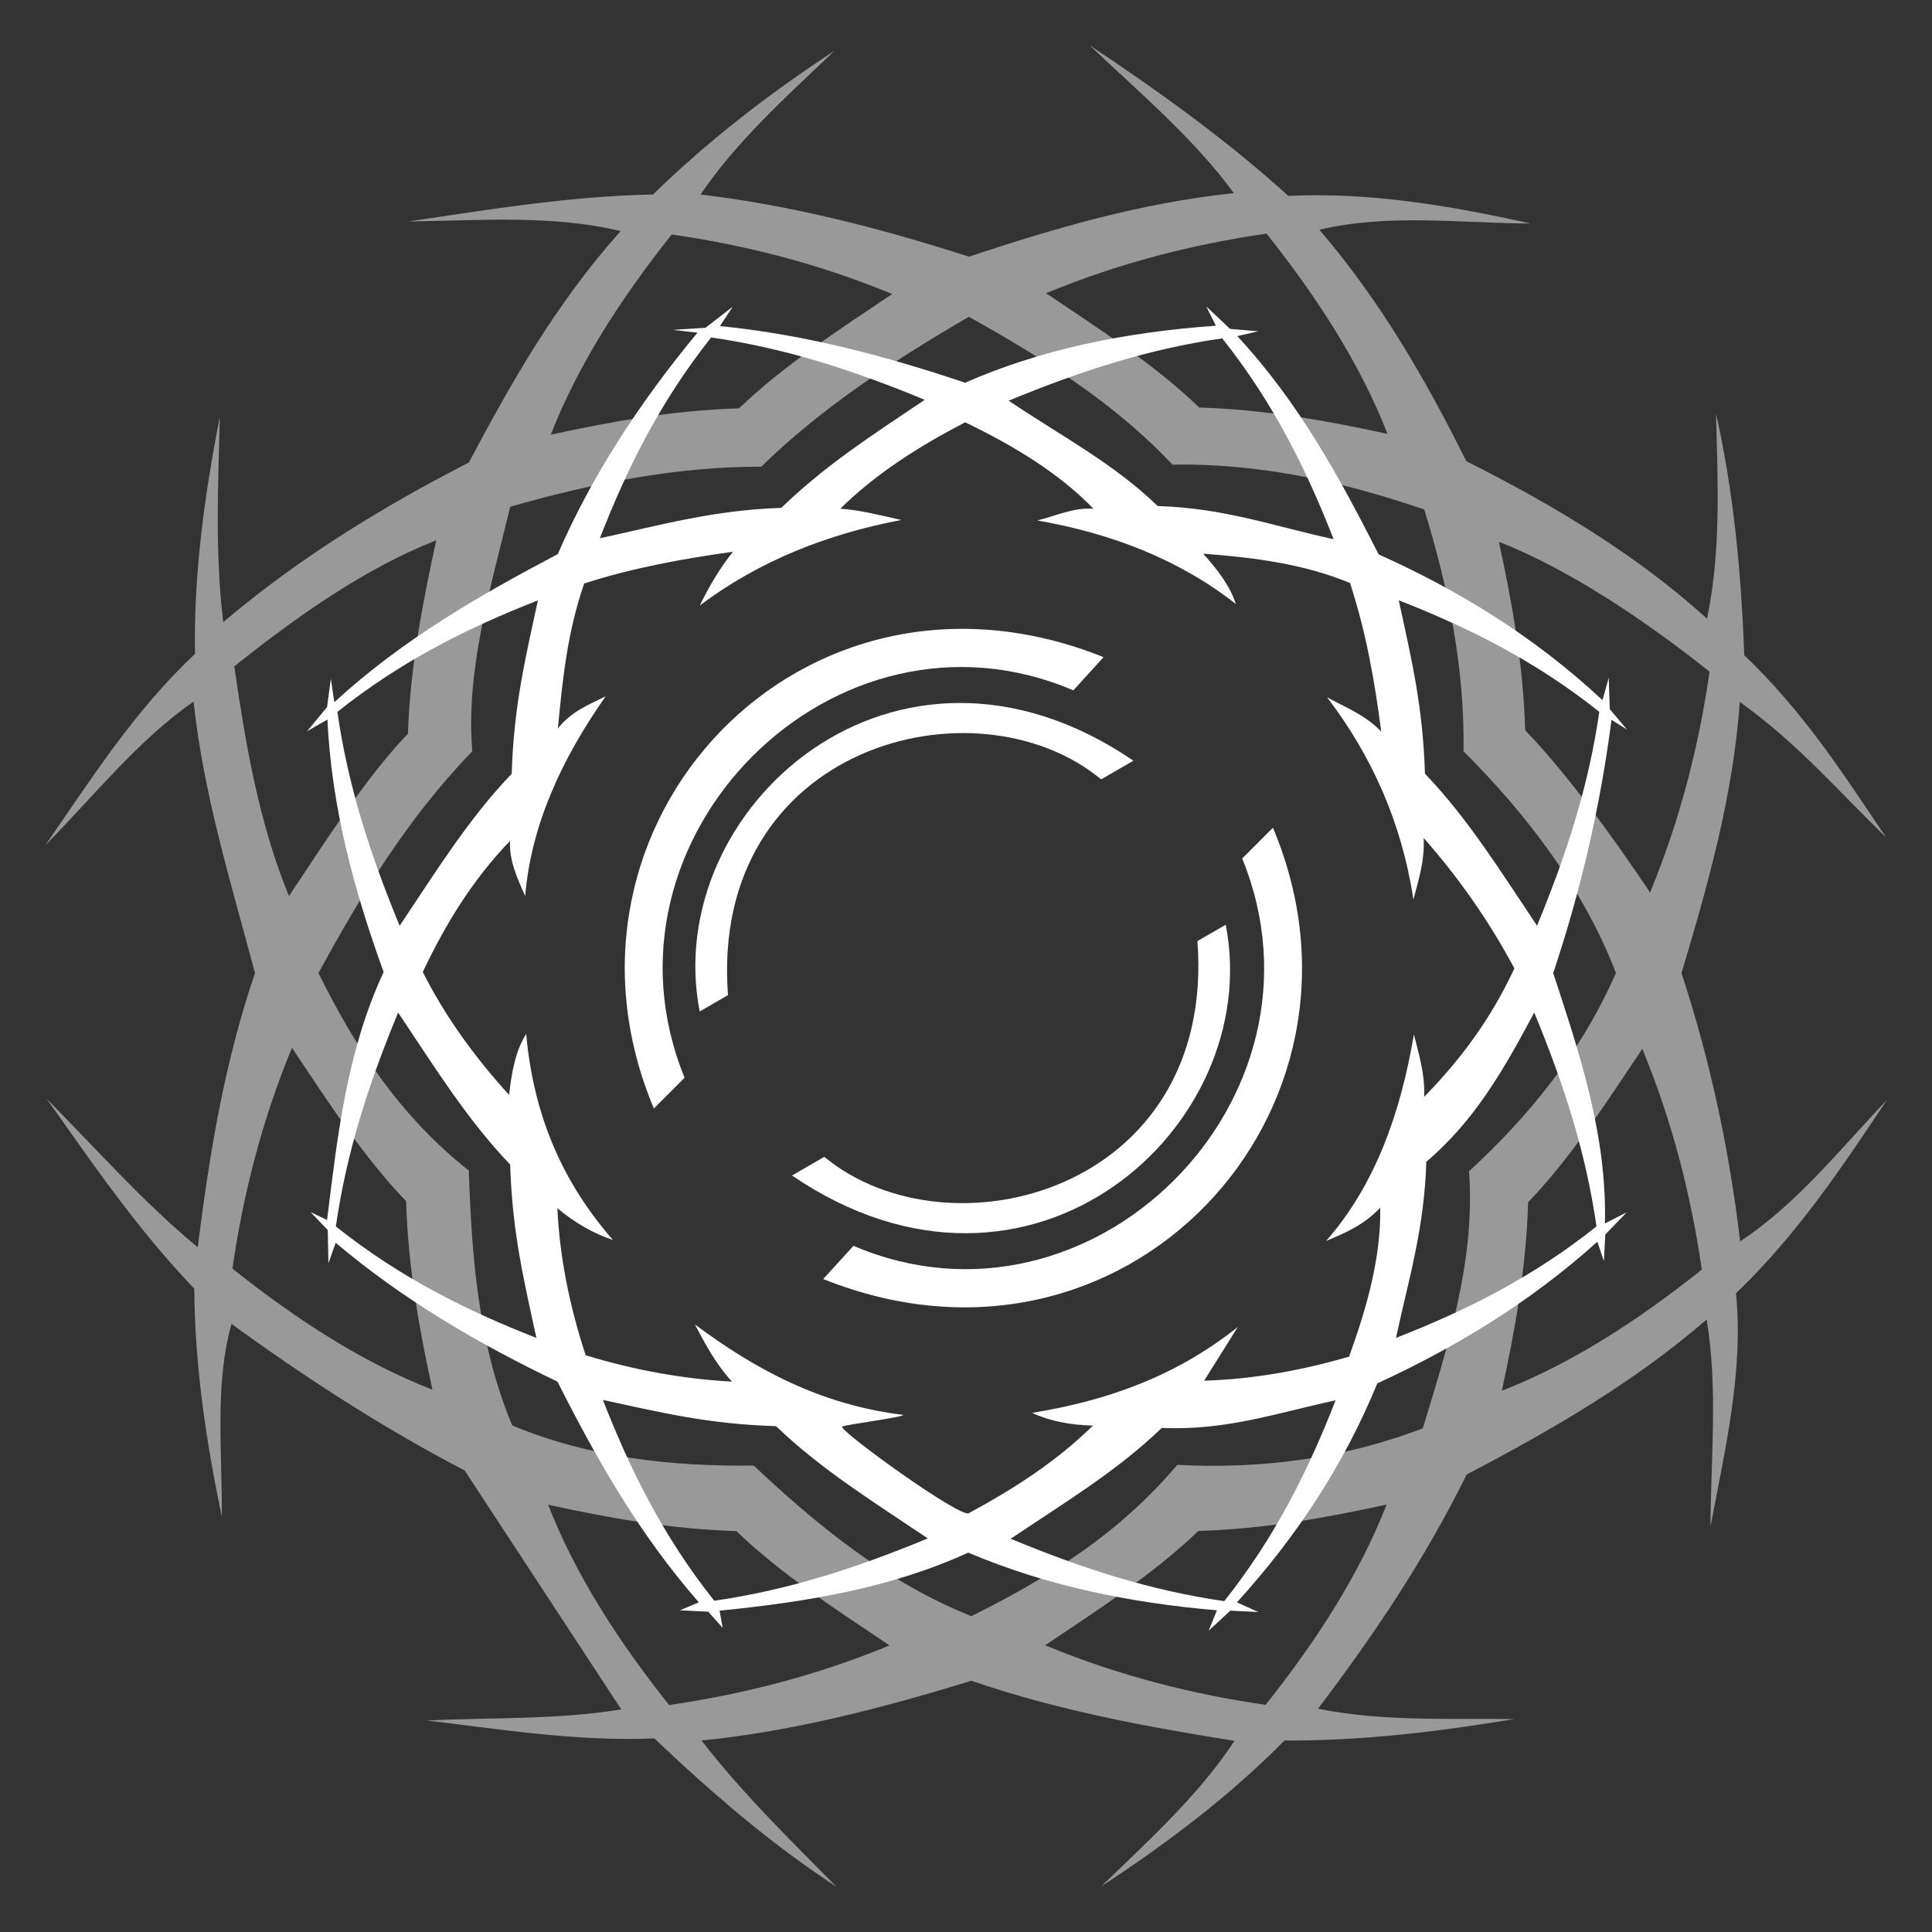 <svg width="100" height="100" viewBox="0 0 100 100" fill="none" xmlns="http://www.w3.org/2000/svg">
<rect x="0" y="0" width="100" height="100" fill="#333333" stroke="none"/>
<path d="M56.4 2.344C59.023 4.836 61.862 7.236 63.862 9.996C59.001 10.509 54.543 11.829 50.152 13.285C45.684 11.849 41.11 10.649 36.263 10.067C38.112 7.325 40.701 5.006 43.189 2.63C39.686 4.922 36.54 7.393 33.799 10.067C29.586 10.146 25.373 10.831 21.16 11.462C24.856 11.415 28.604 11.11 32.121 11.962C28.726 15.775 26.444 19.846 24.266 23.94C19.866 26.203 15.576 28.798 11.555 32.2C11.125 28.66 11.29 25.12 11.377 21.581C10.576 25.669 10.021 29.757 10.092 33.845C6.892 36.861 4.711 40.348 2.344 43.749C4.859 41.205 7.143 38.312 10.02 36.312C10.536 41.132 11.962 45.724 13.198 50.364C11.571 55.154 10.826 59.863 10.235 64.559C7.405 62.22 4.987 59.468 2.415 56.871C4.778 60.202 7.052 63.557 10.056 66.704C10.082 70.637 10.653 74.57 11.484 78.504C11.504 75.136 11.102 71.648 11.984 68.528C15.714 71.233 19.652 73.813 24.053 76.115L32.157 88.48C28.801 89.021 25.445 88.891 22.088 89.052C25.993 89.519 29.875 90.146 33.87 89.981C36.793 92.757 39.847 95.402 43.291 97.656C40.868 95.195 38.376 92.777 36.316 90.088C41.05 89.616 45.677 88.405 50.277 86.996C54.735 88.527 59.307 89.374 63.898 90.106C62.066 92.895 59.485 95.233 57.007 97.633C60.402 95.413 63.628 92.981 66.486 90.088C70.528 90.112 74.468 89.626 78.376 88.98C74.99 88.934 71.604 89.118 68.218 88.444C71.069 84.69 73.732 80.748 75.912 76.323C80.317 74.016 84.6 71.537 88.338 68.295C88.927 71.871 88.553 75.447 88.534 79.022C89.292 74.994 90.256 70.965 89.855 66.937C92.975 63.953 95.326 60.455 97.656 56.943C95.224 59.502 93 62.32 90.069 64.255C89.517 59.559 88.529 54.925 87.034 50.364C88.405 45.786 89.709 41.189 90.051 36.33C93.097 38.516 95.175 40.98 97.621 43.338C95.446 40.116 93.376 36.862 90.283 33.916C90.127 29.662 89.735 25.466 88.82 21.402C88.91 24.942 89.092 28.481 88.355 32.021C84.693 28.703 80.41 26.143 75.895 23.869C73.791 19.64 71.434 15.55 68.289 11.891C71.858 11.044 75.561 11.552 79.215 11.569C75.038 10.634 70.86 9.939 66.683 10.139C63.583 7.322 60.069 4.781 56.4 2.344ZM65.556 12.092C68.2 15.419 70.408 18.846 71.817 22.458C68.715 21.783 65.55 21.202 62.072 21.093C59.754 18.86 56.919 17.042 54.144 15.177C57.999 13.583 61.796 12.639 65.556 12.092ZM34.77 12.135C38.53 12.681 42.326 13.625 46.181 15.219C43.406 17.085 40.571 18.903 38.254 21.136C34.775 21.244 31.61 21.826 28.508 22.501C29.917 18.889 32.125 15.461 34.77 12.135ZM50.152 16.396C54.004 18.559 57.678 20.85 60.684 24.048C65.187 23.976 69.499 24.922 73.717 26.372C74.982 30.459 75.816 34.608 75.752 38.886C79.128 42.261 81.974 46.039 83.643 50.364C81.788 54.554 79.127 57.768 76.037 60.626C76.371 65.185 74.978 69.553 73.645 73.927C69.509 75.518 65.261 76.041 60.934 75.822C57.902 79.408 54.252 81.671 50.277 83.653C45.867 81.883 42.296 78.943 39.012 75.858C34.723 75.911 30.52 75.441 26.515 73.784C24.769 69.621 24.415 65.13 24.266 60.59C20.632 57.706 18.381 54.184 16.483 50.364C18.674 46.36 21.032 42.42 24.445 38.886C24.097 34.667 25.395 30.448 26.409 26.229C30.699 24.999 35.019 24.15 39.405 24.155C42.422 21.189 46.187 18.697 50.152 16.396ZM77.581 28.041C81.188 29.453 85.166 32.118 88.488 34.767C87.942 38.532 86.999 42.334 85.408 46.195C83.545 43.415 81.174 40.121 78.945 37.8C78.836 34.317 78.255 31.148 77.581 28.041ZM22.579 27.965C21.905 31.072 21.224 34.493 21.115 37.977C18.885 40.298 16.82 43.602 14.957 46.381C13.366 42.52 12.672 38.254 12.127 34.489C15.448 31.84 18.972 29.377 22.579 27.965ZM15.111 54.235C16.974 57.014 18.789 59.853 21.019 62.174C21.127 65.658 21.708 68.826 22.382 71.933C18.775 70.522 15.353 68.311 12.031 65.663C12.576 61.897 13.519 58.096 15.111 54.235ZM85.005 54.288C86.597 58.149 87.54 61.951 88.085 65.716C84.763 68.365 81.341 70.576 77.734 71.987C78.408 68.88 78.989 65.711 79.097 62.227C81.327 59.907 83.142 57.068 85.005 54.288ZM71.769 77.877C70.359 81.49 68.152 84.917 65.507 88.243C61.747 87.697 57.951 86.753 54.096 85.159C56.871 83.293 59.706 81.475 62.023 79.243C65.502 79.134 68.666 78.552 71.769 77.877ZM28.37 77.885C31.472 78.559 34.637 79.141 38.115 79.25C40.433 81.483 43.267 83.301 46.043 85.166C42.188 86.76 38.391 87.704 34.631 88.251C31.987 84.924 29.779 81.496 28.37 77.885Z" fill="white" fill-opacity="0.5"/>
<path d="M40.994 60.844L42.665 59.878C49.136 65.232 62.949 61.659 61.979 48.711L63.443 47.864C65.486 58.326 53.328 69.247 40.994 60.844Z" fill="white"/>
<path d="M44.175 64.484L42.609 66.203C58.214 72.462 72.068 57.538 65.887 42.842L64.296 44.435C69.377 56.879 56.489 69.744 44.175 64.484Z" fill="white"/>
<path d="M58.666 39.374L56.995 40.34C50.523 34.986 36.71 38.559 37.68 51.507L36.216 52.354C34.174 41.892 46.331 30.971 58.666 39.374Z" fill="white"/>
<path d="M55.556 35.733L57.121 34.014C41.516 27.756 27.662 42.679 33.844 57.375L35.434 55.782C30.353 43.338 43.242 30.473 55.556 35.733Z" fill="white"/>
<path d="M62.434 15.859L62.934 16.86C58.1 17.196 53.743 18.14 49.956 19.81C45.846 18.427 41.656 17.312 37.263 16.878L37.923 15.877L36.513 16.968L34.835 17.075L36.102 17.218C33.048 20.9 30.593 24.71 28.872 28.678C24.803 30.827 20.808 33.117 17.304 36.348L17.125 35.132L16.929 36.598L15.894 37.849L16.947 37.242C17.157 41.761 18.319 46.076 19.857 50.31C17.931 54.462 17.469 58.81 16.929 63.147L16.072 62.735L16.965 63.665L17 65.381L17.375 64.326C20.832 67.251 24.733 69.54 28.854 71.513C30.855 75.468 33.042 79.36 36.173 82.937L35.192 83.349L36.656 83.42L37.406 84.26L37.245 83.367C41.684 82.926 46.054 82.221 50.116 80.363C54.149 82.079 58.479 82.965 62.987 83.349L62.559 84.403L63.684 83.367L65.13 83.438L64.023 82.937C67.088 79.573 69.557 75.826 71.289 71.603C75.298 69.757 79.144 67.451 82.678 64.273L83.018 65.274L83.089 63.898L84.196 62.753L83.071 63.325C83.178 58.755 81.77 54.563 80.394 50.364C81.822 46.09 82.838 41.724 83.41 37.259L84.214 37.76L83.321 36.705L83.268 35.078L82.946 36.24C79.346 32.888 75.436 30.526 71.36 28.696C69.356 24.762 67.261 20.863 64.041 17.397L65.13 17.147L63.666 17.022L62.434 15.859ZM36.81 17.466C40.571 18.012 44.01 19.1 47.865 20.694C45.089 22.559 42.754 24.056 40.437 26.288C36.958 26.397 34.149 27.187 31.047 27.862C32.456 24.25 34.166 20.793 36.81 17.466ZM63.263 17.513C65.907 20.839 67.618 24.297 69.027 27.909C65.925 27.234 63.401 26.301 59.922 26.192C57.605 23.959 54.984 22.606 52.209 20.74C56.064 19.147 59.503 18.059 63.263 17.513ZM49.956 21.857C52.558 23.114 54.868 24.537 56.596 26.332C55.578 26.258 54.648 26.702 53.693 26.939C57.563 27.616 61.04 28.968 63.968 31.262C63.677 30.355 63.036 29.498 62.277 28.658C64.887 28.855 67.465 29.179 69.876 30.175C70.739 32.818 71.162 35.352 71.492 37.861C70.608 36.966 69.635 36.615 68.689 36.091C70.983 39.098 72.547 42.541 73.158 46.559C73.418 45.547 73.748 44.578 73.688 43.373C75.446 45.366 77.029 47.592 78.384 50.124C77.128 52.829 75.507 54.942 73.713 56.773C73.769 55.648 73.45 54.598 73.183 53.537C72.487 57.679 71.149 61.369 68.639 64.232C69.594 63.827 70.552 63.442 71.441 62.512C71.483 65.131 70.725 67.74 69.825 70.224C67.445 70.904 64.976 71.387 62.327 71.463L64.069 68.682C60.784 71.308 57.17 72.52 53.415 73.131C54.36 73.564 55.424 73.76 56.571 73.789C54.63 75.691 52.433 77.082 50.158 78.315C49.805 78.668 43.333 73.988 43.594 73.839C43.782 73.732 46.82 73.349 46.75 73.233C42.497 72.722 39.084 70.877 35.97 68.555C36.501 69.563 37.028 70.571 37.888 71.513C35.294 71.37 32.773 70.899 30.314 70.148C29.46 67.545 28.963 65.006 28.85 62.538C29.744 63.282 30.699 63.841 31.728 64.181C28.834 60.882 27.575 57.282 27.234 53.512C26.64 54.48 26.482 55.572 26.35 56.672C24.536 54.682 23.023 52.57 21.882 50.31C23.034 47.883 24.443 45.549 26.401 43.525C26.346 44.54 26.775 45.459 27.183 46.382C27.487 42.728 29.05 39.314 31.349 36.041C30.477 36.479 29.566 36.818 28.875 37.71C29.116 35.237 29.348 32.766 30.238 30.201C32.727 29.397 35.317 28.926 37.939 28.557C37.253 29.409 36.706 30.353 36.222 31.338C39.339 29.001 42.859 27.635 46.649 26.914C45.562 26.668 44.451 26.385 43.493 26.332C45.326 24.525 47.52 23.129 49.956 21.857ZM72.399 31.072C76.006 32.483 79.458 34.197 82.78 36.845C82.234 40.61 81.148 44.054 79.557 47.915C77.694 45.136 75.985 42.368 73.756 40.048C73.647 36.564 73.073 34.179 72.399 31.072ZM27.843 31.075C27.169 34.182 26.594 36.567 26.485 40.051C24.256 42.371 22.548 45.139 20.685 47.918C19.093 44.057 18.007 40.613 17.462 36.848C20.783 34.2 24.236 32.486 27.843 31.075ZM20.606 52.408C22.469 55.188 24.177 57.955 26.406 60.276C26.515 63.76 27.09 66.144 27.764 69.251C24.157 67.84 20.704 66.127 17.383 63.479C17.928 59.713 19.014 56.269 20.606 52.408ZM79.412 52.408C81.004 56.269 82.09 59.713 82.635 63.479C79.314 66.127 75.861 67.84 72.254 69.251C72.928 66.144 73.717 63.617 73.826 60.133C76.321 58.011 77.822 55.393 79.412 52.408ZM31.206 72.459C34.308 73.134 36.689 73.71 40.168 73.818C42.485 76.051 45.249 77.762 48.024 79.627C44.169 81.221 40.73 82.309 36.97 82.855C34.326 79.529 32.615 76.072 31.206 72.459ZM69.13 72.479C67.721 76.091 66.011 79.548 63.366 82.875C59.606 82.329 56.167 81.241 52.312 79.647C55.087 77.782 57.815 76.143 60.132 73.91C63.468 74.051 66.028 73.154 69.13 72.479Z" fill="white"/>
</svg>
